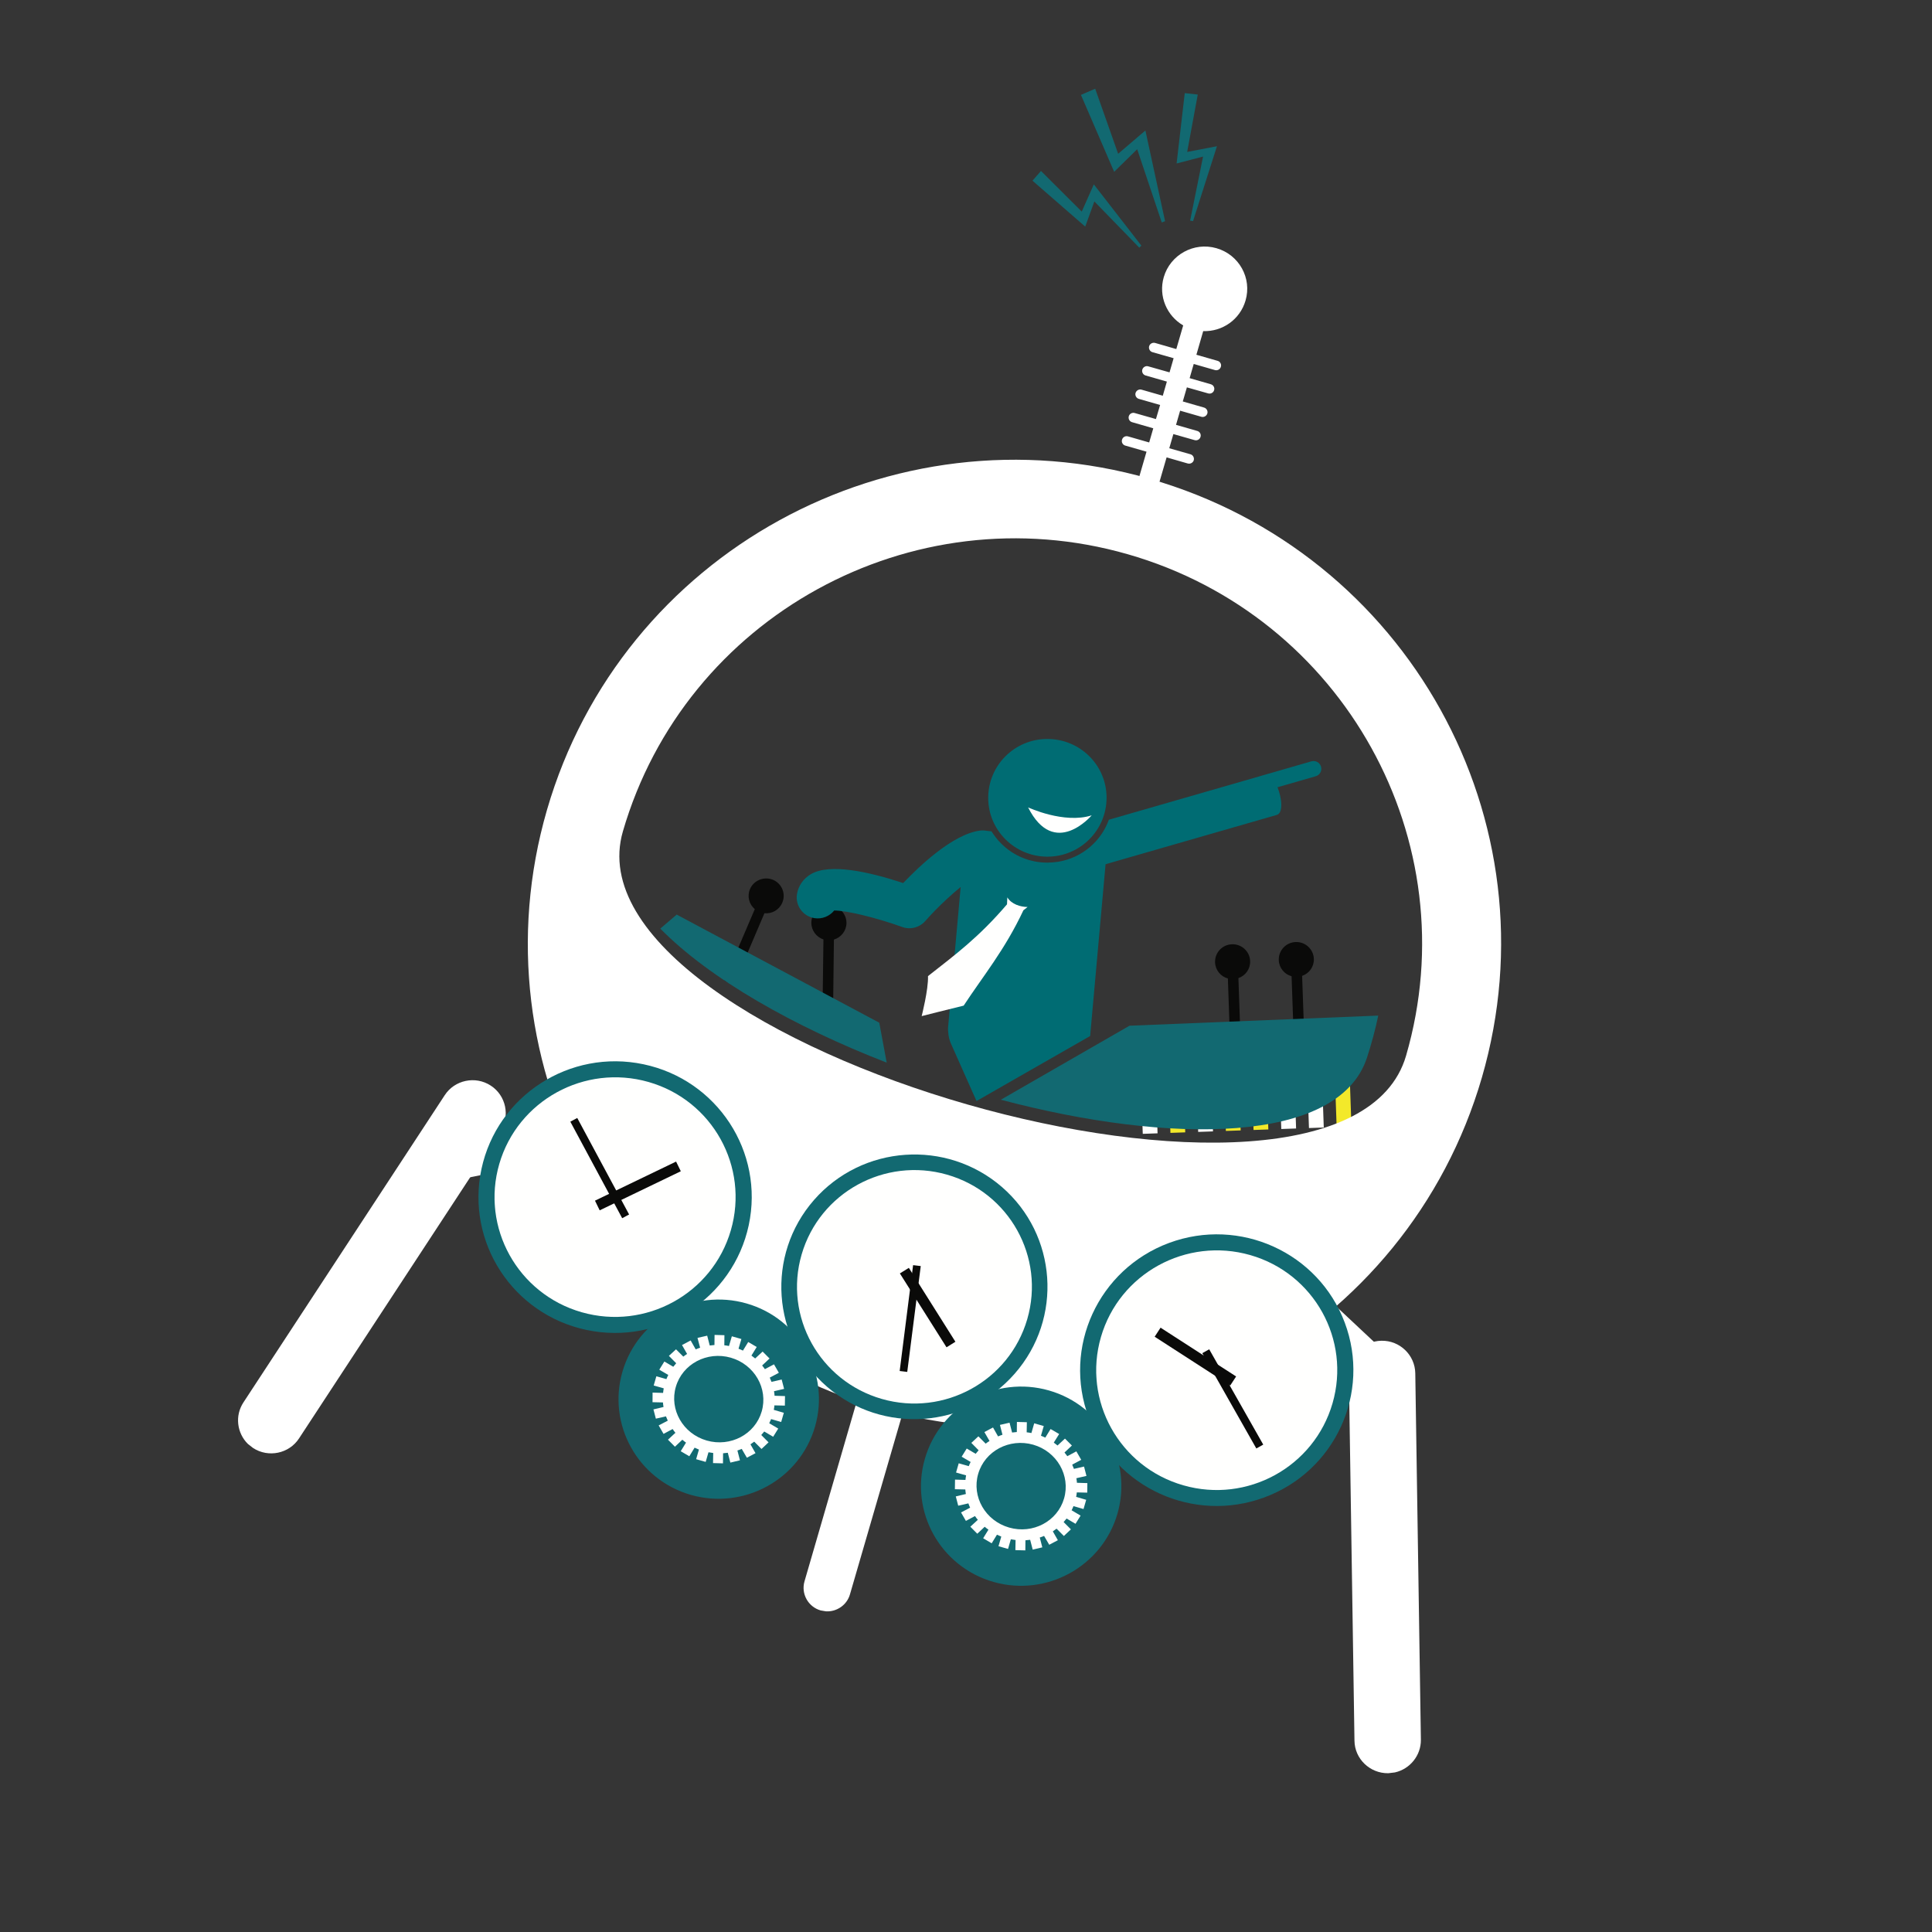 <?xml version="1.0" encoding="UTF-8"?><svg version="1.1" width="24px" height="24px" viewBox="0 0 24.0 24.0" xmlns="http://www.w3.org/2000/svg" xmlns:xlink="http://www.w3.org/1999/xlink"><rect x="0" y="0" width="24.0" height="24.0" fill="#333333" stroke="none"/><defs><clipPath id="i0"><path d="M24,0 L24,24 L0,24 L0,0 L24,0 Z"></path></clipPath><clipPath id="i1"><path d="M0.184,0 L0.184,1.1 L0,1.1 L0,0 L0.184,0 Z"></path></clipPath><clipPath id="i2"><path d="M0.184,0 L0.184,1.1 L0,1.1 L0,0 L0.184,0 Z"></path></clipPath><clipPath id="i3"><path d="M0.184,0 L0.184,1.1 L0,1.1 L0,0 L0.184,0 Z"></path></clipPath><clipPath id="i4"><path d="M0.184,0 L0.184,1.1 L0,1.1 L0,0 L0.184,0 Z"></path></clipPath><clipPath id="i5"><path d="M0.184,0 L0.184,1.1 L0,1.1 L0,0 L0.184,0 Z"></path></clipPath><clipPath id="i6"><path d="M0.184,0 L0.184,1.1 L0,1.1 L0,0 L0.184,0 Z"></path></clipPath><clipPath id="i7"><path d="M0.184,0 L0.184,1.1 L0,1.1 L0,0 L0.184,0 Z"></path></clipPath><clipPath id="i8"><path d="M0.184,0 L0.184,1.1 L0,1.1 L0,0 L0.184,0 Z"></path></clipPath><clipPath id="i9"><path d="M0.218,0 C0.338,0 0.436,0.097 0.436,0.217 C0.436,0.314 0.372,0.396 0.283,0.423 L0.283,1.386 L0.152,1.386 L0.152,0.423 C0.064,0.396 0,0.314 0,0.217 C0,0.097 0.097,0 0.218,0 Z"></path></clipPath><clipPath id="i10"><path d="M0.218,0 C0.338,0 0.436,0.097 0.436,0.217 C0.436,0.314 0.372,0.396 0.283,0.423 L0.283,1.386 L0.152,1.386 L0.152,0.423 C0.064,0.396 0,0.314 0,0.217 C0,0.097 0.097,0 0.218,0 Z"></path></clipPath><clipPath id="i11"><path d="M0.228,0 C0.348,0.006 0.441,0.107 0.436,0.227 C0.431,0.324 0.363,0.403 0.273,0.426 L0.228,1.388 L0.097,1.382 L0.143,0.42 C0.056,0.388 -0.004,0.303 0,0.206 C0.006,0.087 0.108,-0.005 0.228,0 Z"></path></clipPath><clipPath id="i12"><path d="M0.359,0.125 C0.41,0.017 0.54,-0.03 0.649,0.02 C0.758,0.071 0.805,0.2 0.754,0.308 C0.713,0.396 0.62,0.444 0.528,0.431 L0.119,1.304 L0,1.249 L0.41,0.376 C0.341,0.314 0.318,0.213 0.359,0.125 Z"></path></clipPath><clipPath id="i13"><path d="M0.21,0 L2.678,1.43 L2.753,1.929 C1.616,1.441 0.595,0.814 0,0.167 L0.21,0 Z"></path></clipPath><clipPath id="i14"><path d="M4.722,0 C4.679,0.174 4.626,0.347 4.563,0.519 C4.172,1.582 2.08,1.51 0,0.881 L1.629,0.018 Z"></path></clipPath><clipPath id="i15"><path d="M0.763,0.001 C1.169,0.016 1.486,0.355 1.47,0.758 C1.455,1.162 1.114,1.477 0.708,1.462 C0.302,1.446 -0.015,1.107 0.001,0.704 C0.016,0.3 0.357,-0.015 0.763,0.001 Z"></path></clipPath><clipPath id="i16"><path d="M0,0 C0,0 0.44,0.224 0.786,0.126 C0.786,0.126 0.303,0.657 0,0 Z"></path></clipPath><clipPath id="i17"><path d="M6.448,0.003 C6.5,-0.01 6.553,0.021 6.566,0.073 C6.579,0.125 6.548,0.177 6.496,0.19 L6.017,0.31 C6.068,0.45 6.078,0.633 5.996,0.653 L3.849,1.191 L3.583,3.317 L2.144,4.075 L1.852,3.352 C1.833,3.305 1.824,3.257 1.823,3.21 C1.821,3.19 1.82,3.169 1.823,3.148 L2.04,1.411 C1.983,1.454 1.924,1.502 1.864,1.554 C1.766,1.638 1.668,1.731 1.585,1.819 C1.535,1.872 1.465,1.901 1.394,1.901 C1.361,1.901 1.328,1.895 1.297,1.882 C0.971,1.752 0.608,1.652 0.46,1.648 C0.4,1.717 0.306,1.753 0.21,1.734 C0.068,1.705 -0.023,1.568 0.005,1.428 C0.026,1.324 0.091,1.238 0.187,1.186 C0.428,1.057 0.912,1.183 1.328,1.337 C1.436,1.232 1.586,1.095 1.749,0.977 C1.931,0.845 2.13,0.736 2.303,0.719 C2.333,0.716 2.362,0.719 2.389,0.725 L2.447,0.733 C2.479,0.788 2.517,0.841 2.562,0.889 C2.709,1.046 2.909,1.138 3.126,1.146 C3.171,1.147 3.216,1.145 3.261,1.14 C3.56,1.101 3.803,0.905 3.909,0.64 L5.6,0.216 Z"></path></clipPath><clipPath id="i18"><path d=""></path></clipPath><clipPath id="i19"><path d="M1.115,0 C1.163,0.087 1.275,0.125 1.362,0.128 C1.345,0.141 1.327,0.155 1.309,0.167 C1.06,0.653 0.778,0.968 0.526,1.325 C0.35,1.361 0,1.437 0,1.437 C0,1.437 0.096,1.111 0.096,0.943 C0.443,0.689 0.739,0.488 1.108,0.086 C1.111,0.069 1.112,0.017 1.115,0 Z"></path></clipPath><clipPath id="i20"><path d="M0.501,0.023 C0.694,0.093 0.793,0.306 0.723,0.498 C0.652,0.69 0.438,0.789 0.245,0.719 C0.051,0.648 -0.048,0.436 0.023,0.243 C0.094,0.051 0.307,-0.048 0.501,0.023 Z"></path></clipPath><clipPath id="i21"><path d="M0.501,0.023 C0.694,0.093 0.794,0.306 0.723,0.498 C0.652,0.69 0.438,0.789 0.245,0.719 C0.052,0.648 -0.048,0.435 0.023,0.243 C0.093,0.051 0.308,-0.048 0.501,0.023 Z"></path></clipPath><clipPath id="i22"><path d="M0.662,0.345 C0.762,0.073 1.066,-0.068 1.34,0.032 C1.615,0.132 1.756,0.434 1.655,0.706 C1.57,0.937 1.34,1.073 1.104,1.048 L0.999,1.335 L1.257,1.429 C1.288,1.44 1.304,1.475 1.292,1.505 C1.281,1.536 1.247,1.552 1.216,1.541 L0.958,1.447 L0.895,1.619 L1.152,1.713 C1.183,1.724 1.2,1.758 1.188,1.789 C1.177,1.82 1.142,1.836 1.111,1.824 L0.853,1.731 L0.79,1.902 L1.048,1.996 C1.079,2.007 1.095,2.042 1.084,2.072 C1.072,2.103 1.038,2.119 1.007,2.108 L0.749,2.014 L0.686,2.186 L0.944,2.28 C0.975,2.291 0.991,2.325 0.979,2.356 C0.968,2.387 0.934,2.403 0.902,2.391 L0.645,2.298 L0.582,2.47 L0.839,2.563 C0.87,2.574 0.886,2.609 0.875,2.64 C0.864,2.67 0.829,2.686 0.798,2.675 L0.541,2.581 L0.263,3.335 L0.02,3.246 L0.297,2.493 L0.039,2.399 C0.008,2.388 -0.008,2.353 0.004,2.323 C0.015,2.292 0.049,2.276 0.08,2.287 L0.338,2.381 L0.401,2.209 L0.144,2.115 C0.113,2.104 0.097,2.07 0.108,2.039 C0.119,2.008 0.154,1.992 0.185,2.004 L0.442,2.097 L0.506,1.926 L0.248,1.832 C0.217,1.821 0.201,1.786 0.212,1.756 C0.224,1.725 0.258,1.709 0.289,1.72 L0.547,1.814 L0.61,1.642 L0.352,1.548 C0.321,1.537 0.305,1.503 0.316,1.472 C0.328,1.441 0.363,1.425 0.393,1.437 L0.651,1.53 L0.714,1.358 L0.457,1.265 C0.426,1.254 0.41,1.219 0.421,1.188 C0.432,1.158 0.467,1.142 0.498,1.153 L0.755,1.247 L0.861,0.96 C0.666,0.827 0.577,0.576 0.662,0.345 Z"></path></clipPath><clipPath id="i23"><path d="M1.607,0.018 C1.759,0.073 1.838,0.242 1.783,0.393 L0.57,3.688 C0.523,3.818 0.391,3.894 0.259,3.878 L0.193,3.862 C0.041,3.807 -0.038,3.638 0.018,3.487 L1.23,0.192 C1.286,0.041 1.456,-0.038 1.607,0.018 Z"></path></clipPath><clipPath id="i24"><path d="M2.844,0.162 C2.98,-0.018 3.241,-0.054 3.422,0.083 C3.603,0.219 3.639,0.477 3.502,0.657 L0.741,4.289 C0.605,4.469 0.345,4.505 0.164,4.369 L0.102,4.313 C-0.024,4.17 -0.037,3.952 0.083,3.795 Z"></path></clipPath><clipPath id="i25"><path d="M2.09,0 L2.147,0.45 L0.057,0.711 L0,0.261 L2.09,0 Z"></path></clipPath><clipPath id="i26"><path d="M0.369,3.946 C1.516,0.83 4.987,-0.773 8.122,0.367 C11.256,1.507 12.868,4.957 11.722,8.074 C10.575,11.19 7.104,12.792 3.969,11.652 C0.834,10.513 -0.777,7.062 0.369,3.946 Z M7.785,1.283 C5.163,0.329 2.249,1.674 1.29,4.281 C0.331,6.887 9.842,10.345 10.801,7.739 C11.76,5.132 10.407,2.236 7.785,1.283 Z"></path></clipPath><clipPath id="i27"><path d="M0.683,0.001 C0.91,0.013 1.085,0.207 1.073,0.433 L0.825,4.978 C0.814,5.175 0.663,5.334 0.474,5.362 L0.391,5.366 C0.164,5.353 -0.012,5.159 0.001,4.934 L0.249,0.388 C0.261,0.163 0.457,-0.012 0.683,0.001 Z"></path></clipPath><clipPath id="i28"><path d="M0.335,0 L1.763,1.54 L1.428,1.848 L0,0.307 L0.335,0 Z"></path></clipPath><clipPath id="i29"><path d="M2.823,0.481 C3.468,1.123 3.468,2.164 2.822,2.806 C2.177,3.448 1.13,3.448 0.484,2.806 C-0.161,2.164 -0.161,1.123 0.484,0.481 C1.13,-0.161 2.177,-0.16 2.823,0.481 Z"></path></clipPath><clipPath id="i30"><path d="M1.96,0.089 C2.716,0.364 3.106,1.196 2.829,1.949 C2.552,2.701 1.714,3.087 0.958,2.812 C0.202,2.537 -0.188,1.704 0.089,0.952 C0.366,0.2 1.204,-0.186 1.96,0.089 Z"></path></clipPath><clipPath id="i31"><path d="M0.116,0 L0.629,0.956 L0.514,1.017 L0,0.061 L0.116,0 Z"></path></clipPath><clipPath id="i32"><path d="M0.258,0 L0.352,0.018 L0.093,1.318 L0,1.3 L0.258,0 Z"></path></clipPath><clipPath id="i33"><path d="M2.165,0.066 C3.066,0.323 3.587,1.257 3.329,2.152 C3.07,3.048 2.13,3.566 1.229,3.309 C0.328,3.052 -0.192,2.118 0.066,1.222 C0.325,0.327 1.264,-0.191 2.165,0.066 Z"></path></clipPath><clipPath id="i34"><path d="M2.012,0.091 C2.788,0.373 3.187,1.228 2.903,2 C2.619,2.772 1.76,3.168 0.983,2.886 C0.207,2.604 -0.193,1.749 0.091,0.977 C0.375,0.206 1.235,-0.191 2.012,0.091 Z"></path></clipPath><clipPath id="i35"><path d="M1.039,0 L1.089,0.124 L0.05,0.538 L0,0.414 L1.039,0 Z"></path></clipPath><clipPath id="i36"><path d="M0.089,0 L0.648,1.241 L0.559,1.281 L0,0.04 L0.089,0 Z"></path></clipPath><clipPath id="i37"><path d="M3.325,1.21 C3.59,2.103 3.077,3.042 2.178,3.305 C1.279,3.569 0.335,3.058 0.07,2.165 C-0.196,1.271 0.318,0.333 1.217,0.069 C2.116,-0.194 3.06,0.316 3.325,1.21 Z"></path></clipPath><clipPath id="i38"><path d="M2.012,0.091 C2.788,0.373 3.187,1.228 2.903,2 C2.619,2.772 1.76,3.169 0.983,2.886 C0.207,2.604 -0.193,1.749 0.091,0.977 C0.375,0.205 1.235,-0.191 2.012,0.091 Z"></path></clipPath><clipPath id="i39"><path d="M0.081,0 L0.975,0.67 L0.894,0.777 L0,0.107 L0.081,0 Z"></path></clipPath><clipPath id="i40"><path d="M0.089,0 L0.676,1.228 L0.587,1.27 L0,0.042 L0.089,0 Z"></path></clipPath><clipPath id="i41"><path d="M1.673,0.076 C2.318,0.31 2.65,1.021 2.414,1.663 C2.178,2.304 1.463,2.634 0.817,2.4 C0.172,2.165 -0.16,1.454 0.076,0.813 C0.312,0.171 1.027,-0.159 1.673,0.076 Z"></path></clipPath><clipPath id="i42"><path d="M0.827,0 L0.949,0.012 L0.939,0.137 C0.959,0.14 0.978,0.145 0.996,0.15 L1.04,0.032 L1.156,0.074 L1.112,0.192 C1.13,0.2 1.148,0.209 1.165,0.219 L1.238,0.117 L1.339,0.186 L1.266,0.288 C1.281,0.301 1.296,0.314 1.31,0.327 L1.408,0.248 L1.488,0.34 L1.39,0.42 C1.401,0.436 1.412,0.452 1.421,0.468 L1.538,0.416 L1.591,0.525 L1.474,0.577 C1.481,0.595 1.487,0.613 1.492,0.631 L1.62,0.611 L1.642,0.729 L1.515,0.749 C1.517,0.768 1.518,0.787 1.518,0.806 L1.647,0.819 L1.637,0.937 L1.508,0.925 C1.505,0.944 1.501,0.962 1.496,0.98 L1.618,1.025 L1.577,1.137 L1.455,1.092 L1.428,1.142 L1.535,1.216 L1.465,1.313 L1.359,1.24 C1.346,1.254 1.333,1.268 1.319,1.281 L1.403,1.378 L1.31,1.454 L1.226,1.357 C1.21,1.367 1.193,1.377 1.177,1.387 L1.232,1.501 L1.121,1.55 L1.065,1.436 C1.047,1.442 1.029,1.448 1.01,1.452 L1.033,1.576 L0.912,1.596 L0.889,1.472 C0.869,1.473 0.85,1.474 0.83,1.474 L0.82,1.599 L0.697,1.587 L0.708,1.462 C0.688,1.458 0.669,1.454 0.65,1.449 L0.607,1.566 L0.491,1.524 L0.534,1.407 C0.516,1.398 0.499,1.389 0.482,1.38 L0.409,1.482 L0.307,1.412 L0.38,1.31 C0.365,1.298 0.351,1.285 0.337,1.271 L0.239,1.351 L0.159,1.258 L0.257,1.179 C0.246,1.163 0.235,1.147 0.226,1.13 L0.109,1.182 L0.056,1.073 L0.173,1.022 C0.166,1.004 0.16,0.986 0.154,0.967 L0.027,0.987 L0.005,0.87 L0.132,0.849 C0.13,0.83 0.129,0.811 0.129,0.792 L0,0.78 L0.009,0.661 L0.139,0.674 C0.142,0.655 0.146,0.637 0.151,0.618 L0.029,0.574 L0.07,0.462 L0.192,0.506 C0.2,0.489 0.209,0.472 0.219,0.456 L0.112,0.383 L0.182,0.286 L0.288,0.359 C0.301,0.345 0.314,0.331 0.327,0.318 L0.243,0.22 L0.337,0.145 L0.421,0.242 C0.437,0.231 0.454,0.221 0.47,0.212 L0.415,0.097 L0.526,0.048 L0.581,0.163 C0.6,0.156 0.618,0.151 0.637,0.146 L0.613,0.022 L0.735,0.003 L0.758,0.127 L0.817,0.125 L0.827,0 Z M1.008,0.296 C0.72,0.192 0.404,0.332 0.302,0.61 C0.2,0.887 0.35,1.197 0.638,1.302 C0.927,1.407 1.243,1.267 1.345,0.989 C1.447,0.711 1.296,0.401 1.008,0.296 Z"></path></clipPath><clipPath id="i43"><path d="M1.673,0.076 C2.318,0.31 2.65,1.021 2.414,1.663 C2.178,2.304 1.463,2.634 0.818,2.4 C0.172,2.165 -0.16,1.454 0.076,0.813 C0.312,0.171 1.027,-0.159 1.673,0.076 Z"></path></clipPath><clipPath id="i44"><path d="M0.827,0 L0.95,0.012 L0.939,0.137 C0.959,0.14 0.978,0.145 0.997,0.15 L1.04,0.032 L1.156,0.074 L1.113,0.192 C1.131,0.2 1.148,0.209 1.165,0.219 L1.238,0.117 L1.34,0.186 L1.266,0.288 C1.281,0.301 1.296,0.314 1.31,0.327 L1.408,0.248 L1.488,0.34 L1.39,0.42 C1.401,0.436 1.412,0.452 1.422,0.468 L1.538,0.416 L1.591,0.525 L1.475,0.577 C1.481,0.595 1.487,0.613 1.493,0.631 L1.62,0.611 L1.642,0.729 L1.515,0.749 C1.517,0.768 1.518,0.787 1.518,0.806 L1.647,0.819 L1.637,0.937 L1.508,0.925 C1.505,0.944 1.501,0.962 1.496,0.98 L1.618,1.025 L1.577,1.137 L1.455,1.092 C1.447,1.109 1.438,1.126 1.428,1.142 L1.535,1.216 L1.465,1.313 L1.359,1.24 C1.346,1.254 1.333,1.268 1.319,1.281 L1.403,1.378 L1.31,1.454 L1.226,1.357 C1.21,1.367 1.194,1.377 1.177,1.387 L1.232,1.501 L1.121,1.55 L1.065,1.436 C1.047,1.442 1.029,1.448 1.01,1.452 L1.033,1.576 L0.912,1.596 L0.889,1.472 C0.869,1.473 0.85,1.474 0.83,1.474 L0.82,1.599 L0.697,1.587 L0.708,1.462 C0.689,1.458 0.669,1.454 0.65,1.449 L0.607,1.566 L0.491,1.524 L0.534,1.407 C0.516,1.398 0.499,1.389 0.482,1.38 L0.409,1.482 L0.308,1.412 L0.381,1.31 C0.365,1.298 0.351,1.285 0.337,1.271 L0.239,1.351 L0.159,1.258 L0.258,1.179 C0.246,1.163 0.235,1.147 0.226,1.13 L0.109,1.182 L0.056,1.073 L0.173,1.022 C0.166,1.004 0.16,0.986 0.155,0.967 L0.027,0.987 L0.005,0.87 L0.132,0.849 C0.13,0.83 0.129,0.811 0.129,0.792 L0,0.78 L0.01,0.661 L0.139,0.674 C0.142,0.655 0.146,0.637 0.151,0.618 L0.029,0.574 L0.07,0.462 L0.192,0.506 C0.2,0.489 0.209,0.472 0.219,0.456 L0.112,0.383 L0.182,0.286 L0.288,0.359 C0.301,0.345 0.314,0.331 0.328,0.318 L0.244,0.22 L0.337,0.145 L0.421,0.242 C0.437,0.231 0.454,0.221 0.471,0.212 L0.415,0.097 L0.526,0.048 L0.581,0.163 C0.6,0.156 0.618,0.151 0.637,0.146 L0.614,0.022 L0.735,0.003 L0.758,0.127 L0.817,0.125 L0.827,0 Z M1.009,0.296 C0.72,0.192 0.404,0.332 0.302,0.61 C0.2,0.887 0.35,1.197 0.639,1.302 C0.927,1.407 1.243,1.267 1.345,0.989 C1.447,0.711 1.297,0.401 1.009,0.296 Z"></path></clipPath><clipPath id="i45"><path d="M0.182,0 L0.41,0.826 L0.768,0.561 L0.933,1.702 L0.891,1.715 L0.65,0.786 L0.345,1.046 L0,0.064 L0.182,0 Z"></path></clipPath><clipPath id="i46"><path d="M0.162,0 L0.322,0.029 L0.141,0.731 L0.515,0.686 L0.154,1.593 L0.118,1.585 L0.334,0.802 L0,0.865 L0.162,0 Z"></path></clipPath><clipPath id="i47"><path d="M0.114,0 L0.584,0.539 L0.757,0.212 L1.293,1.012 L1.266,1.036 L0.749,0.424 L0.614,0.728 L0,0.113 L0.114,0 Z"></path></clipPath></defs><g clip-path="url(#i0)"><polygon points="0,0 24,0 24,24 0,24 0,0" stroke="none" fill="rgba(255, 255, 255, 0.01)"></polygon></g><g transform="translate(2 1)"><g transform="translate(6.182 9.959) rotate(-2.0)"><g transform="translate(5.901 2.234)"><g transform=""><g clip-path="url(#i1)"><polygon points="1.77635684e-15,0 0.184,0 0.184,1.1 1.77635684e-15,1.1 1.77635684e-15,0" stroke="none" fill="#FFFFFE"></polygon></g></g><g transform="translate(0.344 1.7763568394002505e-15)"><g clip-path="url(#i2)"><polygon points="0,0 0.184,0 0.184,1.1 0,1.1 0,0" stroke="none" fill="#F3E92A"></polygon></g></g><g transform="translate(0.689 3.552713678800501e-14)"><g clip-path="url(#i3)"><polygon points="1.77635684e-15,-1.77635684e-15 0.184,-1.77635684e-15 0.184,1.1 1.77635684e-15,1.1 1.77635684e-15,-1.77635684e-15" stroke="none" fill="#FFFFFE"></polygon></g></g><g transform="translate(1.033 3.197442310920451e-14)"><g clip-path="url(#i4)"><polygon points="0,0 0.184,0 0.184,1.1 0,1.1 0,0" stroke="none" fill="#F3E92A"></polygon></g></g><g transform="translate(1.377 3.552713678800501e-14)"><g clip-path="url(#i5)"><polygon points="0,-1.77635684e-15 0.184,-1.77635684e-15 0.184,1.1 0,1.1 0,-1.77635684e-15" stroke="none" fill="#F3E92A"></polygon></g></g><g transform="translate(1.722 1.7763568394002505e-15)"><g clip-path="url(#i6)"><polygon points="0,0 0.184,0 0.184,1.1 0,1.1 0,0" stroke="none" fill="#FFFFFE"></polygon></g></g><g transform="translate(2.066 0.0)"><g clip-path="url(#i7)"><polygon points="0,0 0.184,0 0.184,1.1 0,1.1 0,0" stroke="none" fill="#FFFFFE"></polygon></g></g><g transform="translate(2.41 3.552713678800501e-15)"><g clip-path="url(#i8)"><polygon points="0,-1.77635684e-15 0.184,-1.77635684e-15 0.184,1.1 0,1.1 0,-1.77635684e-15" stroke="none" fill="#F3E92A"></polygon></g></g></g><g transform="translate(0.772 -1.7763568394002505e-15)"><g transform="translate(6.893 1.019)"><g clip-path="url(#i9)"><polygon points="1.77635684e-15,1.77635684e-15 0.436,1.77635684e-15 0.436,1.386 1.77635684e-15,1.386 1.77635684e-15,1.77635684e-15" stroke="none" fill="#0A0A09"></polygon></g></g><g transform="translate(6.101 1.019)"><g clip-path="url(#i10)"><polygon points="-1.77635684e-15,0 0.436,0 0.436,1.386 -1.77635684e-15,1.386 -1.77635684e-15,0" stroke="none" fill="#0A0A09"></polygon></g></g><g transform="translate(1.106 0.362)"><g clip-path="url(#i11)"><polygon points="-1.80270295e-15,1.87024875e-18 0.436,1.87024875e-18 0.436,1.388 -1.80270295e-15,1.388 -1.80270295e-15,1.87024875e-18" stroke="none" fill="#0A0A09"></polygon></g></g><g clip-path="url(#i12)"><polygon points="-1.77635684e-15,-3.46944695e-18 0.775,-3.46944695e-18 0.775,1.304 -1.77635684e-15,1.304 -1.77635684e-15,-3.46944695e-18" stroke="none" fill="#0A0A09"></polygon></g></g><g transform="translate(0.0 0.41)"><g clip-path="url(#i13)"><polygon points="0,0 2.753,0 2.753,1.929 0,1.929 0,0" stroke="none" fill="#126971"></polygon></g></g><g transform="translate(4.154 1.968)"><g clip-path="url(#i14)"><polygon points="-1.77635684e-15,1.77635684e-15 4.722,1.77635684e-15 4.722,1.339 -1.77635684e-15,1.339 -1.77635684e-15,1.77635684e-15" stroke="none" fill="#126971"></polygon></g></g></g><g transform="translate(7.832 8.29) rotate(-2.0)"><g transform="translate(2.42 0.0)"><g clip-path="url(#i15)"><polygon points="-1.55431223e-15,1.77635684e-15 1.471,1.77635684e-15 1.471,1.462 -1.55431223e-15,1.462 -1.55431223e-15,1.77635684e-15" stroke="none" fill="#006C73"></polygon></g></g><g transform="translate(2.912 0.842)"><g clip-path="url(#i16)"><polygon points="-1.77635684e-15,1.77635684e-15 0.786,1.77635684e-15 0.786,0.329 -1.77635684e-15,0.329 -1.77635684e-15,1.77635684e-15" stroke="none" fill="#FFFFFE"></polygon></g></g><g transform="translate(0.0 0.39)"><g clip-path="url(#i17)"><polygon points="0,3.53883589e-15 6.569,3.53883589e-15 6.569,4.075 0,4.075 0,3.53883589e-15" stroke="none" fill="#006C73"></polygon></g></g><g transform="translate(2.669 1.674)"><g clip-path="url(#i18)"><polygon points="-1.77635684e-15,3.55271368e-15 0.318,3.55271368e-15 0.318,0.305 -1.77635684e-15,0.305 -1.77635684e-15,3.55271368e-15" stroke="none" fill="#FFFFFE"></polygon></g></g><g transform="translate(1.5 1.95)"><g clip-path="url(#i19)"><polygon points="-1.77635684e-15,3.55271368e-15 1.362,3.55271368e-15 1.362,1.437 -1.77635684e-15,1.437 -1.77635684e-15,3.55271368e-15" stroke="none" fill="#FFFFFE"></polygon></g></g></g><g transform="translate(0.0 2.968) rotate(-4.0)"><g transform="translate(6.882 10.068)"><g clip-path="url(#i20)"><polygon points="1.11022302e-16,7.21644966e-16 0.746,7.21644966e-16 0.746,0.741 1.11022302e-16,0.741 1.11022302e-16,7.21644966e-16" stroke="none" fill="#FFFFFF"></polygon></g></g><g transform="translate(10.527 11.394)"><g clip-path="url(#i21)"><polygon points="8.04911693e-16,4.27435864e-15 0.746,4.27435864e-15 0.746,0.741 8.04911693e-16,0.741 8.04911693e-16,4.27435864e-15" stroke="none" fill="#FFFFFF"></polygon></g></g><g transform="translate(11.801 -3.552713678800501e-15)"><g clip-path="url(#i22)"><polygon points="1.15402479e-15,1.38777878e-17 1.688,1.38777878e-17 1.688,3.335 1.15402479e-15,3.335 1.15402479e-15,1.38777878e-17" stroke="none" fill="#FFFFFF"></polygon></g></g><g transform="translate(12.575 0.119)"><g clip-path="url(#i18)"><polygon points="1.77635684e-15,0 0.525,0 0.525,0.308 1.77635684e-15,0.308 1.77635684e-15,0" stroke="none" fill="#FFFFFF"></polygon></g></g><g transform="translate(6.863 12.708)"><g clip-path="url(#i23)"><polygon points="3.88578059e-16,-2.22044605e-16 1.8,-2.22044605e-16 1.8,3.88 3.88578059e-16,3.88 3.88578059e-16,-2.22044605e-16" stroke="none" fill="#FFFFFF"></polygon></g></g><g transform="translate(8.881784197001252e-16 9.697)"><g clip-path="url(#i24)"><polygon points="-1.38777878e-17,1.12410081e-15 3.585,1.12410081e-15 3.585,4.452 -1.38777878e-17,4.452 -1.38777878e-17,1.12410081e-15" stroke="none" fill="#FFFFFF"></polygon></g></g><g transform="translate(2.783 10.218)"><g clip-path="url(#i25)"><polygon points="0,1.77635684e-15 2.147,1.77635684e-15 2.147,0.711 0,0.711 0,1.77635684e-15" stroke="none" fill="#FFFFFF"></polygon></g></g><g transform="translate(3.99 2.464)"><g clip-path="url(#i26)"><polygon points="-8.8817842e-16,-7.77156117e-16 12.091,-7.77156117e-16 12.091,12.02 -8.8817842e-16,12.02 -8.8817842e-16,-7.77156117e-16" stroke="none" fill="#FFFFFF"></polygon></g></g><g transform="translate(13.557 13.713)"><g clip-path="url(#i27)"><polygon points="-1.66533454e-16,4.4408921e-16 1.074,4.4408921e-16 1.074,5.366 -1.66533454e-16,5.366 -1.66533454e-16,4.4408921e-16" stroke="none" fill="#FFFFFF"></polygon></g></g><g transform="translate(12.73 12.556)"><g clip-path="url(#i28)"><polygon points="1.77635684e-15,3.55271368e-15 1.763,3.55271368e-15 1.763,1.848 1.77635684e-15,1.848 1.77635684e-15,3.55271368e-15" stroke="none" fill="#FFFFFF"></polygon></g></g><g transform="translate(2.857 10.122)"><g clip-path="url(#i18)"><polygon points="-1.66533454e-16,2.0539126e-15 0.343,2.0539126e-15 0.343,0.341 -1.66533454e-16,0.341 -1.66533454e-16,2.0539126e-15" stroke="none" fill="#FFFFFF"></polygon></g></g><g transform="translate(2.96 10.225)"><g clip-path="url(#i18)"><polygon points="8.95117314e-16,-2.22044605e-16 0.136,-2.22044605e-16 0.136,0.135 8.95117314e-16,0.135 8.95117314e-16,-2.22044605e-16" stroke="none" fill="#FFFFFF"></polygon></g></g><g transform="translate(14.036 14.187)"><g clip-path="url(#i18)"><polygon points="2.34708086e-15,3.23699401e-15 0.343,3.23699401e-15 0.343,0.341 2.34708086e-15,0.341 2.34708086e-15,3.23699401e-15" stroke="none" fill="#FFFFFF"></polygon></g></g><g transform="translate(14.14 14.29)"><g clip-path="url(#i18)"><polygon points="3.93608757e-15,4.34808439e-15 0.136,4.34808439e-15 0.136,0.135 3.93608757e-15,0.135 3.93608757e-15,4.34808439e-15" stroke="none" fill="#FFFFFF"></polygon></g></g></g><g transform="translate(7.595 13.461) rotate(-4.0)"><g clip-path="url(#i29)"><polygon points="-1.66533454e-16,-1.72084569e-15 3.307,-1.72084569e-15 3.307,3.287 -1.66533454e-16,3.287 -1.66533454e-16,-1.72084569e-15" stroke="none" fill="#126971"></polygon></g><g transform="translate(0.195 0.193)"><g clip-path="url(#i30)"><polygon points="1.11022302e-16,1.11022302e-16 2.918,1.11022302e-16 2.918,2.901 1.11022302e-16,2.901 1.11022302e-16,1.11022302e-16" stroke="none" fill="#FFFFFE"></polygon></g></g><g transform="translate(1.975 0.23)"><g clip-path="url(#i18)"><polygon points="0,0 0.233,0 0.233,0.445 0,0.445 0,0" stroke="none" fill="#0A0A09"></polygon></g></g><g transform="translate(1.098 2.613)"><g clip-path="url(#i18)"><polygon points="0,0 0.234,0 0.234,0.445 0,0.445 0,0" stroke="none" fill="#0A0A09"></polygon></g></g><g transform="translate(1.355 0.181)"><g clip-path="url(#i18)"><polygon points="1.77635684e-15,-1.77635684e-15 0.127,-1.77635684e-15 0.127,0.254 1.77635684e-15,0.254 1.77635684e-15,-1.77635684e-15" stroke="none" fill="#0A0A09"></polygon></g></g><g transform="translate(1.825 2.852)"><g clip-path="url(#i18)"><polygon points="1.77635684e-15,0 0.126,0 0.126,0.254 1.77635684e-15,0.254 1.77635684e-15,0" stroke="none" fill="#0A0A09"></polygon></g></g><g transform="translate(0.667 0.483)"><g clip-path="url(#i18)"><polygon points="1.77635684e-15,-1.77635684e-15 0.223,-1.77635684e-15 0.223,0.241 1.77635684e-15,0.241 1.77635684e-15,-1.77635684e-15" stroke="none" fill="#0A0A09"></polygon></g></g><g transform="translate(2.417 2.563)"><g clip-path="url(#i18)"><polygon points="1.77635684e-15,-3.55271368e-15 0.223,-3.55271368e-15 0.223,0.241 1.77635684e-15,0.241 1.77635684e-15,-3.55271368e-15" stroke="none" fill="#0A0A09"></polygon></g></g><g transform="translate(0.182 1.814)"><g clip-path="url(#i18)"><polygon points="1.77635684e-15,0 0.256,0 0.256,0.126 1.77635684e-15,0.126 1.77635684e-15,0" stroke="none" fill="#0A0A09"></polygon></g></g><g transform="translate(2.87 1.347)"><g clip-path="url(#i18)"><polygon points="1.77635684e-15,0 0.256,0 0.256,0.126 1.77635684e-15,0.126 1.77635684e-15,0" stroke="none" fill="#0A0A09"></polygon></g></g><g transform="translate(0.486 2.403)"><g clip-path="url(#i18)"><polygon points="1.77635684e-15,0 0.243,0 0.243,0.221 1.77635684e-15,0.221 1.77635684e-15,0" stroke="none" fill="#0A0A09"></polygon></g></g><g transform="translate(2.579 0.663)"><g clip-path="url(#i18)"><polygon points="0,-1.77635684e-15 0.243,-1.77635684e-15 0.243,0.221 0,0.221 0,-1.77635684e-15" stroke="none" fill="#0A0A09"></polygon></g></g><g transform="translate(0.231 1.092)"><g clip-path="url(#i18)"><polygon points="-1.77635684e-15,-3.55271368e-15 0.448,-3.55271368e-15 0.448,0.232 -1.77635684e-15,0.232 -1.77635684e-15,-3.55271368e-15" stroke="none" fill="#0A0A09"></polygon></g></g><g transform="translate(2.629 1.964)"><g clip-path="url(#i18)"><polygon points="1.77635684e-15,0 0.447,0 0.447,0.232 1.77635684e-15,0.232 1.77635684e-15,0" stroke="none" fill="#0A0A09"></polygon></g></g><g transform="translate(1.485 1.404)"><g clip-path="url(#i31)"><polygon points="0,-3.55271368e-15 0.629,-3.55271368e-15 0.629,1.017 0,1.017 0,-3.55271368e-15" stroke="none" fill="#0A0A09"></polygon></g></g><g transform="translate(1.398 1.374)"><g clip-path="url(#i32)"><polygon points="1.77635684e-15,-3.55271368e-15 0.352,-3.55271368e-15 0.352,1.318 1.77635684e-15,1.318 1.77635684e-15,-3.55271368e-15" stroke="none" fill="#0A0A09"></polygon></g></g></g><g transform="translate(3.83 12.306) rotate(-4.0)"><g clip-path="url(#i33)"><polygon points="-6.66133815e-16,0 3.395,0 3.395,3.375 -6.66133815e-16,3.375 -6.66133815e-16,0" stroke="none" fill="#126971"></polygon></g><g transform="translate(0.2 0.199)"><g clip-path="url(#i34)"><polygon points="0,1.11022302e-16 2.995,1.11022302e-16 2.995,2.977 0,2.977 0,1.11022302e-16" stroke="none" fill="#FFFFFE"></polygon></g></g><g transform="translate(2.028 0.236)"><g clip-path="url(#i18)"><polygon points="0,0 0.24,0 0.24,0.457 0,0.457 0,0" stroke="none" fill="#0A0A09"></polygon></g></g><g transform="translate(1.127 2.682)"><g clip-path="url(#i18)"><polygon points="0,0 0.24,0 0.24,0.457 0,0.457 0,0" stroke="none" fill="#0A0A09"></polygon></g></g><g transform="translate(1.392 0.186)"><g clip-path="url(#i18)"><polygon points="0,0 0.13,0 0.13,0.261 0,0.261 0,0" stroke="none" fill="#0A0A09"></polygon></g></g><g transform="translate(1.873 2.928)"><g clip-path="url(#i18)"><polygon points="0,0 0.13,0 0.13,0.261 0,0.261 0,0" stroke="none" fill="#0A0A09"></polygon></g></g><g transform="translate(0.685 0.496)"><g clip-path="url(#i18)"><polygon points="0,0 0.228,0 0.228,0.247 0,0.247 0,0" stroke="none" fill="#0A0A09"></polygon></g></g><g transform="translate(2.481 2.631)"><g clip-path="url(#i18)"><polygon points="8.8817842e-16,0 0.228,0 0.228,0.247 8.8817842e-16,0.247 8.8817842e-16,0" stroke="none" fill="#0A0A09"></polygon></g></g><g transform="translate(0.187 1.862)"><g clip-path="url(#i18)"><polygon points="-8.8817842e-16,1.77635684e-15 0.262,1.77635684e-15 0.262,0.129 -8.8817842e-16,0.129 -8.8817842e-16,1.77635684e-15" stroke="none" fill="#0A0A09"></polygon></g></g><g transform="translate(2.945 1.383)"><g clip-path="url(#i18)"><polygon points="0,0 0.262,0 0.262,0.129 0,0.129 0,0" stroke="none" fill="#0A0A09"></polygon></g></g><g transform="translate(0.499 2.467)"><g clip-path="url(#i18)"><polygon points="-8.8817842e-16,3.55271368e-15 0.249,3.55271368e-15 0.249,0.227 -8.8817842e-16,0.227 -8.8817842e-16,3.55271368e-15" stroke="none" fill="#0A0A09"></polygon></g></g><g transform="translate(2.647 0.681)"><g clip-path="url(#i18)"><polygon points="0,0 0.249,0 0.249,0.227 0,0.227 0,0" stroke="none" fill="#0A0A09"></polygon></g></g><g transform="translate(0.237 1.121)"><g clip-path="url(#i18)"><polygon points="0,0 0.46,0 0.46,0.238 0,0.238 0,0" stroke="none" fill="#0A0A09"></polygon></g></g><g transform="translate(2.698 2.016)"><g clip-path="url(#i18)"><polygon points="8.8817842e-16,0 0.459,0 0.459,0.238 8.8817842e-16,0.238 8.8817842e-16,0" stroke="none" fill="#0A0A09"></polygon></g></g><g transform="translate(1.445 1.3)"><g clip-path="url(#i35)"><polygon points="0,0 1.089,0 1.089,0.538 0,0.538 0,0" stroke="none" fill="#0A0A09"></polygon></g></g><g transform="translate(1.208 0.674)"><g clip-path="url(#i36)"><polygon points="0,0 0.648,0 0.648,1.281 0,1.281 0,0" stroke="none" fill="#0A0A09"></polygon></g></g></g><g transform="translate(11.304 14.456) rotate(-4.0)"><g transform=""><g clip-path="url(#i37)"><polygon points="1.38777878e-17,1.38777878e-17 3.395,1.38777878e-17 3.395,3.375 1.38777878e-17,3.375 1.38777878e-17,1.38777878e-17" stroke="none" fill="#126971"></polygon></g></g><g transform="translate(0.2 0.199)"><g clip-path="url(#i38)"><polygon points="-1.11022302e-16,0 2.995,0 2.995,2.977 -1.11022302e-16,2.977 -1.11022302e-16,0" stroke="none" fill="#FFFFFE"></polygon></g></g><g transform="translate(2.028 0.236)"><g clip-path="url(#i18)"><polygon points="0,0 0.24,0 0.24,0.457 0,0.457 0,0" stroke="none" fill="#0A0A09"></polygon></g></g><g transform="translate(1.127 2.682)"><g clip-path="url(#i18)"><polygon points="0,0 0.24,0 0.24,0.457 0,0.457 0,0" stroke="none" fill="#0A0A09"></polygon></g></g><g transform="translate(1.392 0.186)"><g clip-path="url(#i18)"><polygon points="-1.77635684e-15,0 0.13,0 0.13,0.261 -1.77635684e-15,0.261 -1.77635684e-15,0" stroke="none" fill="#0A0A09"></polygon></g></g><g transform="translate(1.873 2.928)"><g clip-path="url(#i18)"><polygon points="0,0 0.13,0 0.13,0.261 0,0.261 0,0" stroke="none" fill="#0A0A09"></polygon></g></g><g transform="translate(0.685 0.561)"><g clip-path="url(#i18)"><polygon points="0,0 0.228,0 0.228,0.247 0,0.247 0,0" stroke="none" fill="#0A0A09"></polygon></g></g><g transform="translate(2.481 2.631)"><g clip-path="url(#i18)"><polygon points="0,0 0.229,0 0.229,0.247 0,0.247 0,0" stroke="none" fill="#0A0A09"></polygon></g></g><g transform="translate(0.187 1.862)"><g clip-path="url(#i18)"><polygon points="0,0 0.262,0 0.262,0.129 0,0.129 0,0" stroke="none" fill="#0A0A09"></polygon></g></g><g transform="translate(2.945 1.383)"><g clip-path="url(#i18)"><polygon points="0,0 0.262,0 0.262,0.129 0,0.129 0,0" stroke="none" fill="#0A0A09"></polygon></g></g><g transform="translate(0.499 2.467)"><g clip-path="url(#i18)"><polygon points="0,0 0.249,0 0.249,0.227 0,0.227 0,0" stroke="none" fill="#0A0A09"></polygon></g></g><g transform="translate(2.647 0.681)"><g clip-path="url(#i18)"><polygon points="0,0 0.249,0 0.249,0.227 0,0.227 0,0" stroke="none" fill="#0A0A09"></polygon></g></g><g transform="translate(0.237 1.121)"><g clip-path="url(#i18)"><polygon points="1.77635684e-15,-3.55271368e-15 0.46,-3.55271368e-15 0.46,0.238 1.77635684e-15,0.238 1.77635684e-15,-3.55271368e-15" stroke="none" fill="#0A0A09"></polygon></g></g><g transform="translate(2.698 2.016)"><g clip-path="url(#i18)"><polygon points="-1.77635684e-15,3.55271368e-15 0.459,3.55271368e-15 0.459,0.238 -1.77635684e-15,0.238 -1.77635684e-15,3.55271368e-15" stroke="none" fill="#0A0A09"></polygon></g></g><g transform="translate(0.957 1.112)"><g clip-path="url(#i39)"><polygon points="0,-3.55271368e-15 0.975,-3.55271368e-15 0.975,0.777 0,0.777 0,-3.55271368e-15" stroke="none" fill="#0A0A09"></polygon></g></g><g transform="translate(1.533 1.422)"><g clip-path="url(#i40)"><polygon points="0,0 0.676,0 0.676,1.27 0,1.27 0,0" stroke="none" fill="#0A0A09"></polygon></g></g></g><g transform="translate(5.6 15.233) rotate(-4.0)"><g transform=""><g clip-path="url(#i41)"><polygon points="0,0 2.49,0 2.49,2.475 0,2.475 0,0" stroke="none" fill="#126971"></polygon></g></g><g transform="translate(0.422 0.438)"><g clip-path="url(#i42)"><polygon points="0,-3.55271368e-15 1.647,-3.55271368e-15 1.647,1.599 0,1.599 0,-3.55271368e-15" stroke="none" fill="#FFFFFE"></polygon></g></g><g transform="translate(1.195 0.854)"><g clip-path="url(#i18)"><polygon points="-9.81853487e-16,-2.77555756e-17 0.282,-2.77555756e-17 0.282,0.274 -9.81853487e-16,0.274 -9.81853487e-16,-2.77555756e-17" stroke="none" fill="#E5E5E0"></polygon></g></g><g transform="translate(1.013 1.347)"><g clip-path="url(#i18)"><polygon points="-8.91647867e-16,-3.46944695e-18 0.282,-3.46944695e-18 0.282,0.274 -8.91647867e-16,0.274 -8.91647867e-16,-3.46944695e-18" stroke="none" fill="#FFFFFE"></polygon></g></g><g transform="translate(0.848 1.008)"><g clip-path="url(#i18)"><polygon points="8.67361738e-18,7.45931095e-17 0.282,7.45931095e-17 0.282,0.274 8.67361738e-18,0.274 8.67361738e-18,7.45931095e-17" stroke="none" fill="#FFFFFE"></polygon></g></g><g transform="translate(1.36 1.194)"><g clip-path="url(#i18)"><polygon points="3.6429193e-17,3.44689555e-15 0.282,3.44689555e-15 0.282,0.274 3.6429193e-17,0.274 3.6429193e-17,3.44689555e-15" stroke="none" fill="#FFFFFE"></polygon></g></g></g><g transform="translate(9.357 16.314) rotate(-4.0)"><g transform=""><g clip-path="url(#i43)"><polygon points="1.88737914e-15,1.11022302e-16 2.49,1.11022302e-16 2.49,2.475 1.88737914e-15,2.475 1.88737914e-15,1.11022302e-16" stroke="none" fill="#126971"></polygon></g></g><g transform="translate(0.421 0.438)"><g clip-path="url(#i44)"><polygon points="1.77635684e-15,0 1.647,0 1.647,1.599 1.77635684e-15,1.599 1.77635684e-15,0" stroke="none" fill="#FFFFFE"></polygon></g></g><g transform="translate(1.195 0.854)"><g clip-path="url(#i18)"><polygon points="1.70349845e-15,-1.04083409e-17 0.282,-1.04083409e-17 0.282,0.274 1.70349845e-15,0.274 1.70349845e-15,-1.04083409e-17" stroke="none" fill="#E5E5E0"></polygon></g></g><g transform="translate(1.013 1.347)"><g clip-path="url(#i18)"><polygon points="1.80064297e-15,-6.9388939e-17 0.282,-6.9388939e-17 0.282,0.274 1.80064297e-15,0.274 1.80064297e-15,-6.9388939e-17" stroke="none" fill="#FFFFFE"></polygon></g></g><g transform="translate(0.848 1.008)"><g clip-path="url(#i18)"><polygon points="-1.73472348e-17,3.62210262e-15 0.282,3.62210262e-15 0.282,0.274 -1.73472348e-17,0.274 -1.73472348e-17,3.62210262e-15" stroke="none" fill="#FFFFFE"></polygon></g></g><g transform="translate(1.36 1.194)"><g clip-path="url(#i18)"><polygon points="-2.60208521e-17,-5.37764278e-17 0.282,-5.37764278e-17 0.282,0.274 -2.60208521e-17,0.274 -2.60208521e-17,-5.37764278e-17" stroke="none" fill="#FFFFFE"></polygon></g></g></g><g transform="translate(10.75 0.162) rotate(-4.0)"><g transform="translate(0.675 0.0)"><g clip-path="url(#i45)"><polygon points="1.77635684e-15,4.4408921e-16 0.933,4.4408921e-16 0.933,1.715 1.77635684e-15,1.715 1.77635684e-15,4.4408921e-16" stroke="none" fill="#126971"></polygon></g></g><g transform="translate(1.801 0.132)"><g clip-path="url(#i46)"><polygon points="0,4.4408921e-16 0.515,4.4408921e-16 0.515,1.593 0,1.593 0,4.4408921e-16" stroke="none" fill="#126971"></polygon></g></g><g transform="translate(0.0 0.972)"><g clip-path="url(#i47)"><polygon points="3.55271368e-15,4.4408921e-16 1.293,4.4408921e-16 1.293,1.036 3.55271368e-15,1.036 3.55271368e-15,4.4408921e-16" stroke="none" fill="#126971"></polygon></g></g></g></g></svg>